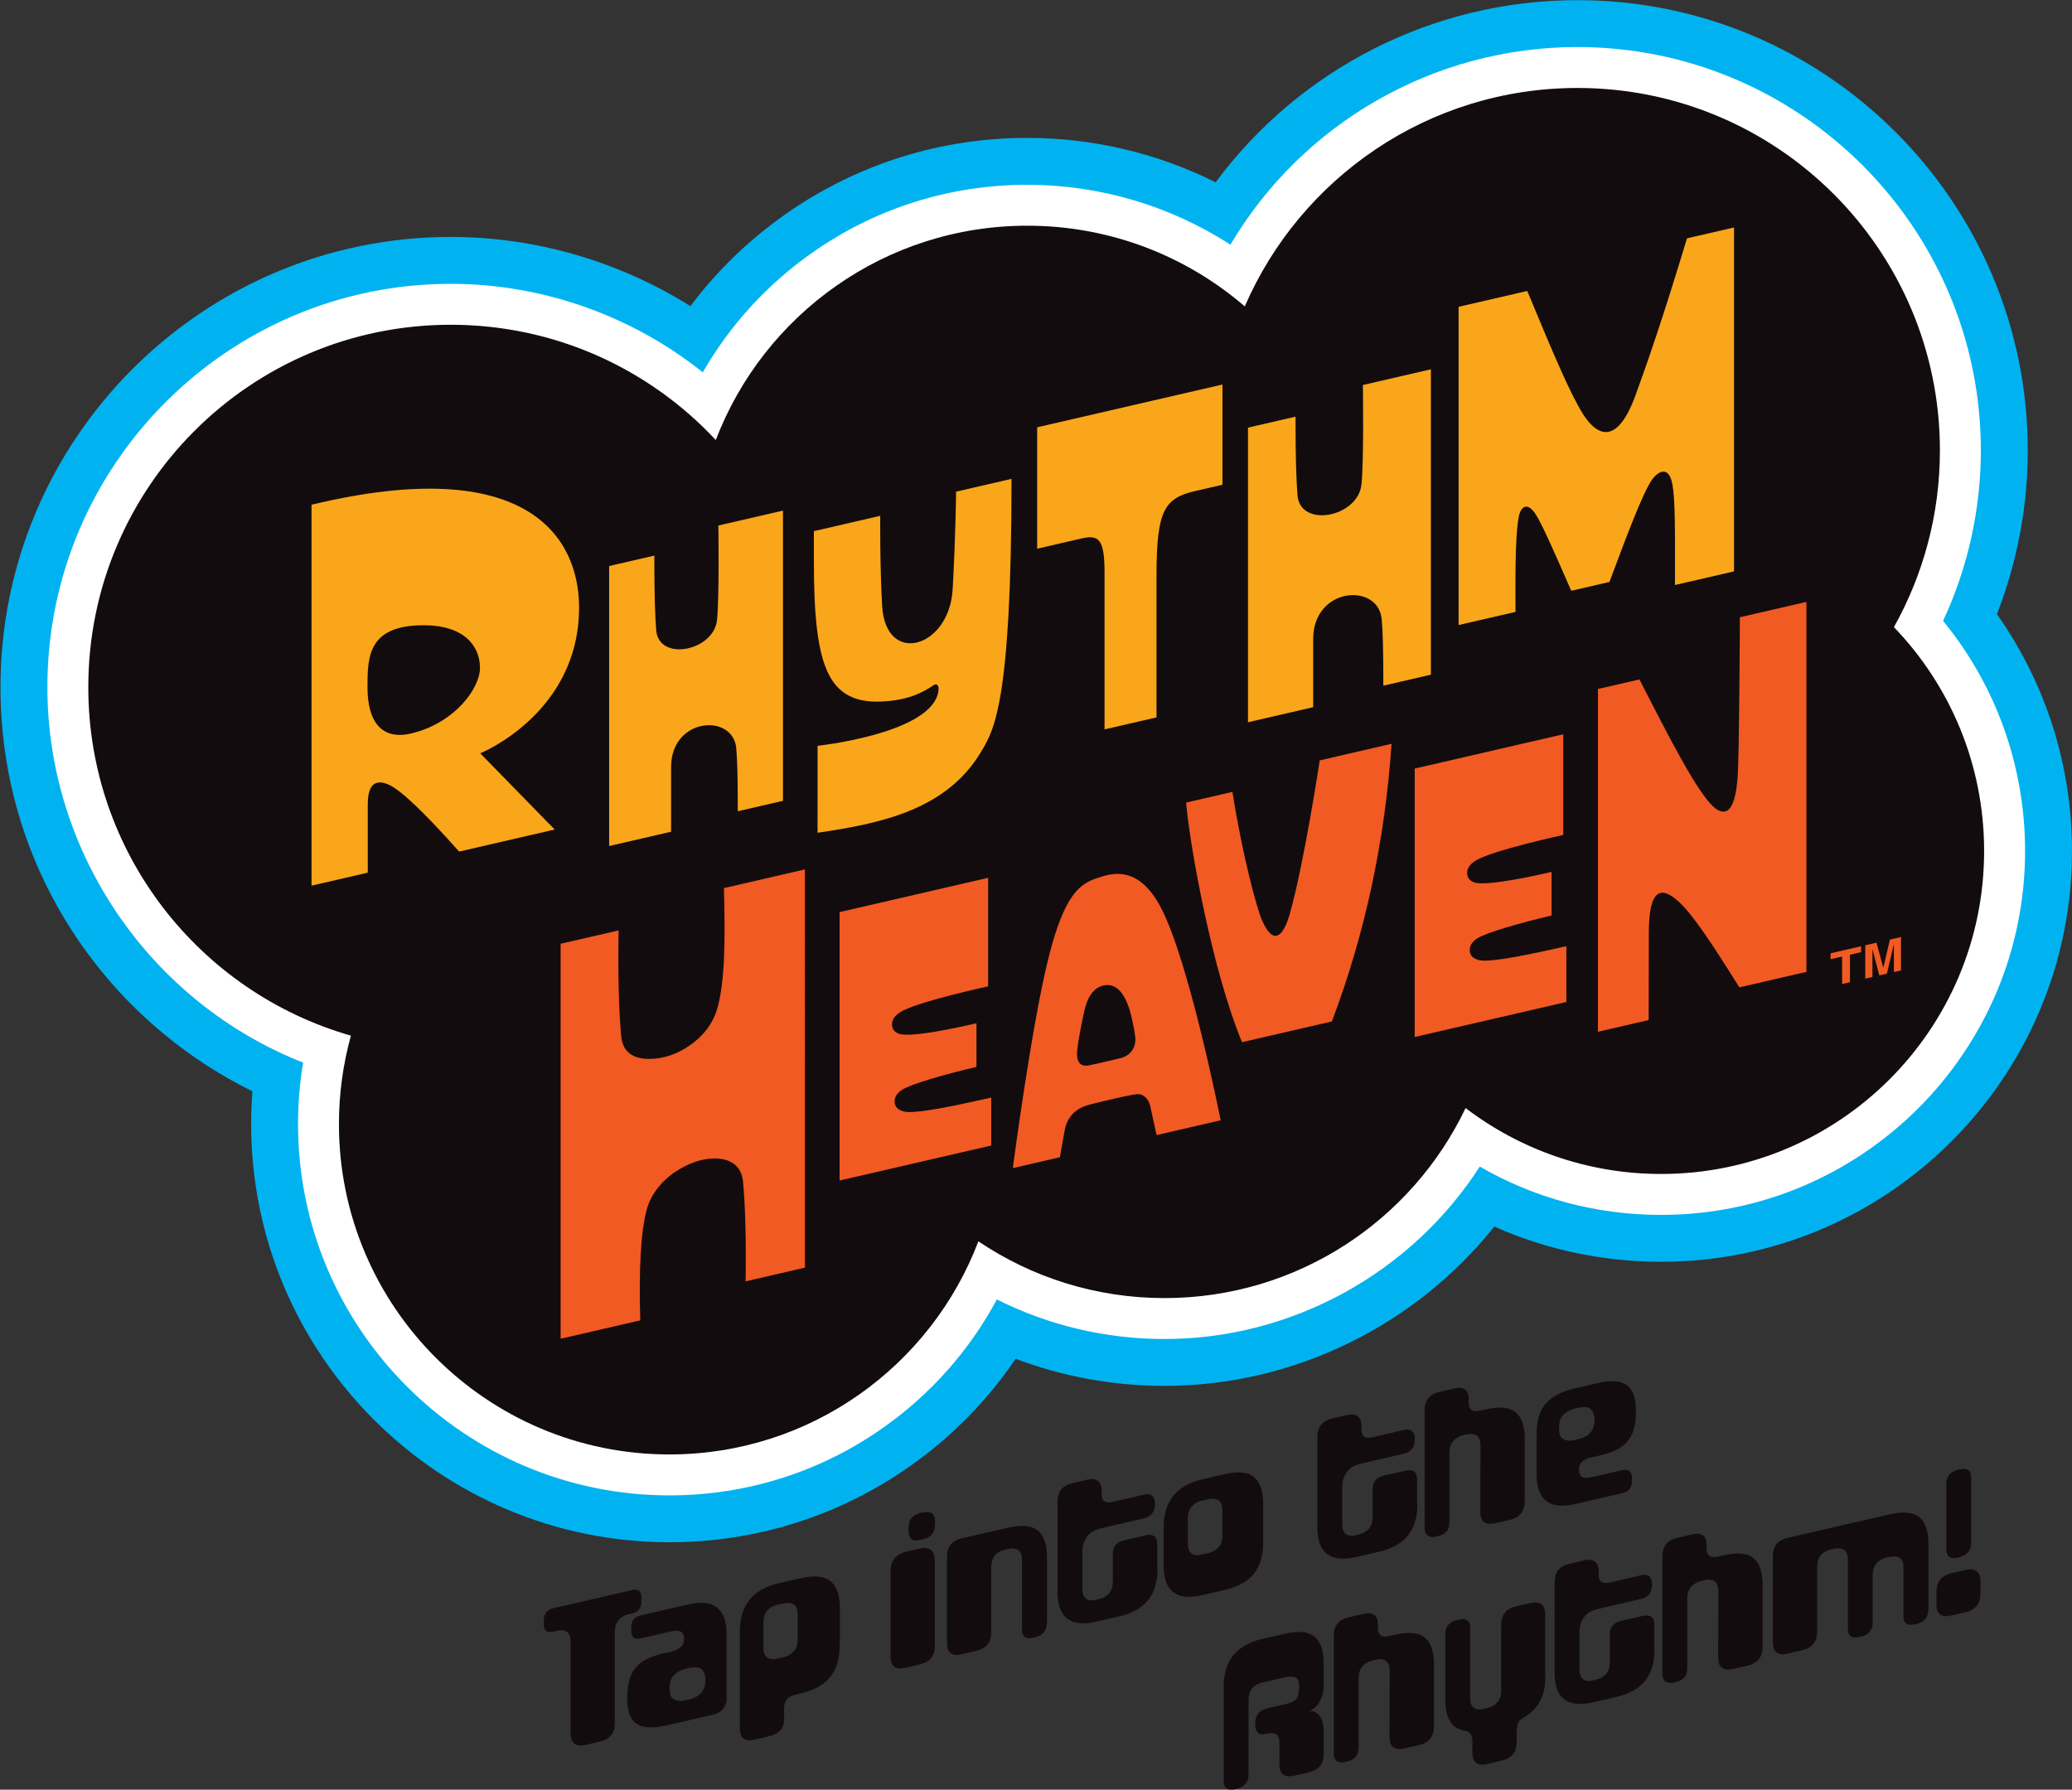 <?xml version="1.0" encoding="UTF-8" standalone="no"?>
<!-- Created with Inkscape (http://www.inkscape.org/) -->

<svg
   version="1.1"
   id="svg1"
   width="666.667"
   height="575.901"
   viewBox="0 0 666.667 575.901"
   sodipodi:docname="Rhythm Heaven Logo with Tagline (American).ai"
   xmlns:inkscape="http://www.inkscape.org/namespaces/inkscape"
   xmlns:sodipodi="http://sodipodi.sourceforge.net/DTD/sodipodi-0.dtd"
   xmlns="http://www.w3.org/2000/svg"
   xmlns:svg="http://www.w3.org/2000/svg">
  <rect x="0" y="0" width="666.667" height="575.901" fill="#333333" stroke="none"/>
  <defs
     id="defs1">
    <clipPath
       clipPathUnits="userSpaceOnUse"
       id="clipPath2">
      <path
         d="M 0,431.926 H 500 V 0 H 0 Z"
         transform="translate(-154.778,-45.404)"
         id="path2" />
    </clipPath>
    <clipPath
       clipPathUnits="userSpaceOnUse"
       id="clipPath4">
      <path
         d="M 0,431.926 H 500 V 0 H 0 Z"
         transform="translate(-170.232,-26.451)"
         id="path4" />
    </clipPath>
    <clipPath
       clipPathUnits="userSpaceOnUse"
       id="clipPath6">
      <path
         d="M 0,431.926 H 500 V 0 H 0 Z"
         transform="translate(-192.491,-42.29)"
         id="path6" />
    </clipPath>
    <clipPath
       clipPathUnits="userSpaceOnUse"
       id="clipPath8">
      <path
         d="M 0,431.926 H 500 V 0 H 0 Z"
         transform="translate(-225.591,-63.856)"
         id="path8" />
    </clipPath>
    <clipPath
       clipPathUnits="userSpaceOnUse"
       id="clipPath10">
      <path
         d="M 0,431.926 H 500 V 0 H 0 Z"
         transform="translate(-252.616,-40.176)"
         id="path10" />
    </clipPath>
    <clipPath
       clipPathUnits="userSpaceOnUse"
       id="clipPath12">
      <path
         d="M 0,431.926 H 500 V 0 H 0 Z"
         transform="translate(-279.335,-53.285)"
         id="path12" />
    </clipPath>
    <clipPath
       clipPathUnits="userSpaceOnUse"
       id="clipPath14">
      <path
         d="M 0,431.926 H 500 V 0 H 0 Z"
         transform="translate(-294.981,-67.431)"
         id="path14" />
    </clipPath>
    <clipPath
       clipPathUnits="userSpaceOnUse"
       id="clipPath16">
      <path
         d="M 0,431.926 H 500 V 0 H 0 Z"
         transform="translate(-342.036,-68.892)"
         id="path16" />
    </clipPath>
    <clipPath
       clipPathUnits="userSpaceOnUse"
       id="clipPath18">
      <path
         d="M 0,431.926 H 500 V 0 H 0 Z"
         transform="translate(-367.908,-69.507)"
         id="path18" />
    </clipPath>
    <clipPath
       clipPathUnits="userSpaceOnUse"
       id="clipPath20">
      <path
         d="M 0,431.926 H 500 V 0 H 0 Z"
         transform="translate(-384.785,-89.229)"
         id="path20" />
    </clipPath>
    <clipPath
       clipPathUnits="userSpaceOnUse"
       id="clipPath22">
      <path
         d="M 0,431.926 H 500 V 0 H 0 Z"
         transform="translate(-319.431,-8.575)"
         id="path22" />
    </clipPath>
    <clipPath
       clipPathUnits="userSpaceOnUse"
       id="clipPath24">
      <path
         d="M 0,431.926 H 500 V 0 H 0 Z"
         transform="translate(-345.995,-15.149)"
         id="path24" />
    </clipPath>
    <clipPath
       clipPathUnits="userSpaceOnUse"
       id="clipPath26">
      <path
         d="M 0,431.926 H 500 V 0 H 0 Z"
         transform="translate(-372.905,-27.297)"
         id="path26" />
    </clipPath>
    <clipPath
       clipPathUnits="userSpaceOnUse"
       id="clipPath28">
      <path
         d="M 0,431.926 H 500 V 0 H 0 Z"
         transform="translate(-399.278,-33.832)"
         id="path28" />
    </clipPath>
    <clipPath
       clipPathUnits="userSpaceOnUse"
       id="clipPath30">
      <path
         d="M 0,431.926 H 500 V 0 H 0 Z"
         transform="translate(-425.304,-34.332)"
         id="path30" />
    </clipPath>
    <clipPath
       clipPathUnits="userSpaceOnUse"
       id="clipPath32">
      <path
         d="M 0,431.926 H 500 V 0 H 0 Z"
         transform="translate(-465.323,-43.405)"
         id="path32" />
    </clipPath>
    <clipPath
       clipPathUnits="userSpaceOnUse"
       id="clipPath34">
      <path
         d="M 0,431.926 H 500 V 0 H 0 Z"
         transform="translate(-475.665,-59.512)"
         id="path34" />
    </clipPath>
    <clipPath
       clipPathUnits="userSpaceOnUse"
       id="clipPath36">
      <path
         d="M 0,431.926 H 500 V 0 H 0 Z"
         transform="translate(-481.883,-283.692)"
         id="path36" />
    </clipPath>
    <clipPath
       clipPathUnits="userSpaceOnUse"
       id="clipPath38">
      <path
         d="M 0,431.926 H 500 V 0 H 0 Z"
         transform="translate(-468.892,-282.081)"
         id="path38" />
    </clipPath>
    <clipPath
       clipPathUnits="userSpaceOnUse"
       id="clipPath40">
      <path
         d="M 0,431.926 H 500 V 0 H 0 Z"
         transform="translate(-457.027,-280.574)"
         id="path40" />
    </clipPath>
    <clipPath
       clipPathUnits="userSpaceOnUse"
       id="clipPath42">
      <path
         d="M 0,431.926 H 500 V 0 H 0 Z"
         transform="translate(-457.021,-197.333)"
         id="path42" />
    </clipPath>
    <clipPath
       clipPathUnits="userSpaceOnUse"
       id="clipPath44">
      <path
         d="M 0,431.926 H 500 V 0 H 0 Z"
         transform="translate(-419.854,-282.959)"
         id="path44" />
    </clipPath>
    <clipPath
       clipPathUnits="userSpaceOnUse"
       id="clipPath46">
      <path
         d="M 0,431.926 H 500 V 0 H 0 Z"
         transform="translate(-358.103,-200.069)"
         id="path46" />
    </clipPath>
    <clipPath
       clipPathUnits="userSpaceOnUse"
       id="clipPath48">
      <path
         d="M 0,431.926 H 500 V 0 H 0 Z"
         transform="translate(-318.466,-248.414)"
         id="path48" />
    </clipPath>
    <clipPath
       clipPathUnits="userSpaceOnUse"
       id="clipPath50">
      <path
         d="M 0,431.926 H 500 V 0 H 0 Z"
         transform="translate(-270.398,-176.551)"
         id="path50" />
    </clipPath>
    <clipPath
       clipPathUnits="userSpaceOnUse"
       id="clipPath52">
      <path
         d="M 0,431.926 H 500 V 0 H 0 Z"
         transform="translate(-219.32,-163.534)"
         id="path52" />
    </clipPath>
    <clipPath
       clipPathUnits="userSpaceOnUse"
       id="clipPath54">
      <path
         d="M 0,431.926 H 500 V 0 H 0 Z"
         transform="translate(-174.698,-217.593)"
         id="path54" />
    </clipPath>
    <clipPath
       clipPathUnits="userSpaceOnUse"
       id="clipPath56">
      <path
         d="M 0,431.926 H 500 V 0 H 0 Z"
         transform="translate(-418.443,-294.029)"
         id="path56" />
    </clipPath>
    <clipPath
       clipPathUnits="userSpaceOnUse"
       id="clipPath58">
      <path
         d="M 0,431.926 H 500 V 0 H 0 Z"
         transform="translate(-328.884,-339.009)"
         id="path58" />
    </clipPath>
    <clipPath
       clipPathUnits="userSpaceOnUse"
       id="clipPath60">
      <path
         d="M 0,431.926 H 500 V 0 H 0 Z"
         transform="translate(-250.285,-328.802)"
         id="path60" />
    </clipPath>
    <clipPath
       clipPathUnits="userSpaceOnUse"
       id="clipPath62">
      <path
         d="M 0,431.926 H 500 V 0 H 0 Z"
         transform="translate(-244.09,-316.358)"
         id="path62" />
    </clipPath>
    <clipPath
       clipPathUnits="userSpaceOnUse"
       id="clipPath64">
      <path
         d="M 0,431.926 H 500 V 0 H 0 Z"
         transform="translate(-173.35,-305.097)"
         id="path64" />
    </clipPath>
    <clipPath
       clipPathUnits="userSpaceOnUse"
       id="clipPath66">
      <path
         d="M 0,431.926 H 500 V 0 H 0 Z"
         transform="translate(-99.564,-254.986)"
         id="path66" />
    </clipPath>
  </defs>
  <sodipodi:namedview
     id="namedview1"
     pagecolor="#ffffff"
     bordercolor="#000000"
     borderopacity="0.25"
     inkscape:showpageshadow="2"
     inkscape:pageopacity="0.0"
     inkscape:pagecheckerboard="0"
     inkscape:deskcolor="#d1d1d1">
    <inkscape:page
       x="0"
       y="0"
       inkscape:label="1"
       id="page1"
       width="666.667"
       height="575.901"
       margin="0"
       bleed="0" />
  </sodipodi:namedview>
  <g
     id="layer-MC0"
     inkscape:groupmode="layer"
     inkscape:label="Layer 1">
    <path
       id="path1"
       d="M 0,0 C 0,-1.576 -0.769,-2.538 -2.268,-2.884 L -2.999,-3.037 C -4.113,-3.307 -4.959,-3.768 -5.536,-4.498 -6.112,-5.19 -6.42,-6.151 -6.42,-7.267 v -22.142 c 0,-2.346 -1.192,-3.807 -3.537,-4.383 l -3.498,-0.808 c -2.384,-0.538 -3.614,0.347 -3.614,2.73 v 22.143 c 0,1.154 -0.307,1.922 -0.884,2.384 -0.577,0.423 -1.422,0.538 -2.537,0.269 l -0.808,-0.193 c -1.537,-0.345 -2.268,0.27 -2.268,1.808 v 0.961 c 0,0.691 0.192,1.307 0.538,1.807 0.346,0.538 0.962,0.883 1.73,1.076 l 19.03,4.383 C -1.422,2.96 -0.846,2.883 -0.5,2.537 -0.154,2.191 0,1.652 0,0.961 Z"
       style="fill:#130c0e;fill-opacity:1;fill-rule:nonzero;stroke:none"
       transform="matrix(1.333,0,0,-1.333,206.371,515.363)"
       clip-path="url(#clipPath2)" />
    <path
       id="path3"
       d="M 0,0 C 0,1.077 -0.269,1.923 -0.846,2.537 -1.384,3.152 -2.537,3.268 -4.306,2.845 -5.19,2.653 -5.92,2.384 -6.497,2.038 -7.074,1.691 -7.535,1.308 -7.842,0.885 -8.15,0.462 -8.38,0 -8.496,-0.461 c -0.115,-0.5 -0.154,-1 -0.154,-1.538 0,-0.538 0.039,-0.999 0.154,-1.461 0.116,-0.423 0.346,-0.769 0.654,-1.038 0.307,-0.269 0.768,-0.423 1.345,-0.499 0.577,-0.077 1.307,0 2.191,0.23 0.885,0.193 1.577,0.461 2.153,0.769 0.538,0.308 1,0.692 1.307,1.115 0.308,0.423 0.538,0.884 0.654,1.346 C -0.039,-1.038 0,-0.538 0,0 M 5.151,-4.151 C 5.151,-5.267 4.844,-6.189 4.267,-6.92 3.69,-7.65 2.845,-8.149 1.73,-8.381 l -11.226,-2.575 c -3.229,-0.731 -5.612,-0.615 -7.111,0.385 -1.5,0.999 -2.268,3.075 -2.268,6.189 v 0.231 c 0,1.652 0.191,3.037 0.538,4.228 0.346,1.192 0.884,2.192 1.614,3.037 0.692,0.846 1.577,1.499 2.614,1.999 1.038,0.5 2.269,0.923 3.691,1.269 l 2.345,0.538 c 0.923,0.192 1.615,0.577 2.153,1.076 0.5,0.5 0.769,1.115 0.769,1.884 0,0.923 -0.269,1.5 -0.769,1.808 -0.5,0.268 -1.23,0.306 -2.153,0.115 l -7.535,-1.731 c -1.538,-0.345 -2.307,0.27 -2.307,1.807 v 0.923 c 0,0.692 0.154,1.268 0.5,1.768 0.346,0.5 0.923,0.846 1.769,1.038 l 11.494,2.653 c 6.19,1.423 9.265,-0.999 9.265,-7.304 V -4.151 Z"
       style="fill:#130c0e;fill-opacity:1;fill-rule:nonzero;stroke:none"
       transform="matrix(1.333,0,0,-1.333,226.976,540.633)"
       clip-path="url(#clipPath4)" />
    <path
       id="path5"
       d="M 0,0 C 0,1.23 -0.308,2.037 -0.961,2.422 -1.576,2.807 -2.422,2.883 -3.46,2.652 L -4.844,2.345 C -5.959,2.076 -6.805,1.614 -7.381,0.884 -7.958,0.153 -8.265,-0.769 -8.265,-1.884 v -6.112 c 0,-1.153 0.307,-1.922 0.884,-2.384 0.576,-0.423 1.422,-0.538 2.537,-0.268 l 1.384,0.307 c 1.038,0.231 1.845,0.692 2.499,1.422 C -0.346,-8.227 0,-7.266 0,-6.112 Z m 10.149,-7.496 c 0,-3.114 -0.769,-5.651 -2.268,-7.573 -1.538,-1.923 -3.922,-3.23 -7.151,-3.999 l -1.307,-0.307 c -0.999,-0.231 -1.691,-0.654 -2.114,-1.23 -0.423,-0.578 -0.615,-1.346 -0.615,-2.192 l 0.038,-2.229 c 0.039,-1.193 -0.269,-2.192 -0.884,-2.884 -0.615,-0.692 -1.499,-1.192 -2.653,-1.461 l -3.613,-0.846 c -2.384,-0.538 -3.537,0.347 -3.537,2.73 v 23.374 c 0,6.342 3.114,10.225 9.38,11.648 l 5.382,1.23 c 3.23,0.73 5.613,0.5 7.112,-0.73 1.499,-1.23 2.269,-3.422 2.269,-6.612 v -8.919 z"
       style="fill:#130c0e;fill-opacity:1;fill-rule:nonzero;stroke:none"
       transform="matrix(1.333,0,0,-1.333,256.655,519.515)"
       clip-path="url(#clipPath6)" />
    <path
       id="path7"
       d="m 0,0 c 0,-0.846 -0.192,-1.537 -0.615,-2.152 -0.423,-0.577 -1.115,-1 -2.114,-1.231 l -0.923,-0.192 c -0.999,-0.231 -1.692,-0.154 -2.076,0.269 -0.384,0.385 -0.615,1.038 -0.615,1.845 v 0.962 c 0,0.884 0.231,1.614 0.692,2.19 0.461,0.578 1.115,0.962 1.999,1.193 l 0.923,0.192 C -1.845,3.268 -1.191,3.191 -0.692,2.845 -0.23,2.461 0.039,1.846 0.039,0.961 V 0 Z m 0,-29.217 c 0,-2.345 -1.191,-3.805 -3.537,-4.383 l -3.613,-0.845 c -2.384,-0.538 -3.537,0.346 -3.537,2.729 v 20.645 c 0,2.499 1.269,4.075 3.767,4.651 l 3.152,0.731 C -1.269,-5.112 0,-6.074 0,-8.611 Z"
       style="fill:#130c0e;fill-opacity:1;fill-rule:nonzero;stroke:none"
       transform="matrix(1.333,0,0,-1.333,300.788,490.76)"
       clip-path="url(#clipPath8)" />
    <path
       id="path9"
       d="M 0,0 C 0,-0.885 -0.23,-1.615 -0.73,-2.191 -1.229,-2.768 -1.922,-3.19 -2.806,-3.383 l -0.462,-0.115 c -0.845,-0.192 -1.499,-0.154 -1.999,0.153 -0.499,0.308 -0.73,0.961 -0.73,1.961 v 16.646 c 0,1.23 -0.307,2.038 -0.961,2.422 -0.615,0.384 -1.461,0.462 -2.499,0.23 l -0.615,-0.153 c -1.115,-0.27 -1.96,-0.731 -2.499,-1.461 -0.576,-0.731 -0.846,-1.654 -0.846,-2.73 V -2.269 c 0,-2.344 -1.191,-3.805 -3.536,-4.381 l -3.614,-0.846 c -2.383,-0.539 -3.537,0.346 -3.537,2.728 v 20.875 c 0,2.346 1.192,3.806 3.537,4.383 l 11.226,2.575 c 3.229,0.731 5.612,0.539 7.112,-0.653 1.499,-1.191 2.268,-3.345 2.268,-6.497 L 0.039,0 Z"
       style="fill:#130c0e;fill-opacity:1;fill-rule:nonzero;stroke:none"
       transform="matrix(1.333,0,0,-1.333,336.821,522.334)"
       clip-path="url(#clipPath10)" />
    <path
       id="path11"
       d="m 0,0 c 0,-3.114 -0.77,-5.651 -2.269,-7.535 -1.499,-1.884 -3.882,-3.23 -7.112,-3.96 l -5.382,-1.23 c -6.265,-1.461 -9.38,0.961 -9.38,7.151 v 21.835 c 0,2.384 1.192,3.883 3.538,4.422 l 3.613,0.845 c 1.153,0.269 2.037,0.154 2.652,-0.346 0.615,-0.499 0.923,-1.499 0.846,-2.96 -0.076,-1.807 0.846,-2.499 2.729,-2.037 l 7.42,1.729 c 0.999,0.231 1.692,0.115 2.115,-0.308 0.422,-0.422 0.615,-1.076 0.615,-1.921 0,-1.922 -0.923,-3.076 -2.73,-3.498 L -13.455,9.841 C -15.146,9.457 -16.339,8.765 -17.069,7.727 -17.8,6.688 -18.146,5.459 -18.146,3.998 v -8.804 c 0,-1.115 0.27,-1.883 0.846,-2.344 0.577,-0.462 1.423,-0.578 2.499,-0.308 l 0.615,0.153 c 1.039,0.231 1.845,0.693 2.46,1.384 0.616,0.692 0.923,1.615 0.923,2.845 v 6.651 c 0,0.999 0.231,1.73 0.731,2.268 0.5,0.5 1.153,0.885 1.999,1.077 l 5.189,1.191 c 0.885,0.193 1.576,0.116 2.076,-0.192 0.5,-0.346 0.731,-0.961 0.731,-1.845 l 0,-6.074 z"
       style="fill:#130c0e;fill-opacity:1;fill-rule:nonzero;stroke:none"
       transform="matrix(1.333,0,0,-1.333,372.447,504.855)"
       clip-path="url(#clipPath12)" />
    <path
       id="path13"
       d="M 0,0 C 0,1.23 -0.308,2.038 -0.961,2.422 -1.576,2.807 -2.422,2.884 -3.46,2.653 L -4.96,2.307 C -6.036,2.076 -6.843,1.576 -7.458,0.846 -8.035,0.115 -8.343,-0.807 -8.343,-1.922 v -6.112 c 0,-2.269 1.115,-3.192 3.383,-2.653 l 1.5,0.346 c 1.038,0.231 1.845,0.692 2.499,1.384 C -0.347,-8.265 0,-7.343 0,-6.112 Z m 9.841,-7.688 c 0,-3.153 -0.731,-5.69 -2.192,-7.574 -1.46,-1.884 -3.843,-3.19 -7.111,-3.96 l -5.421,-1.268 c -6.227,-1.422 -9.303,0.961 -9.303,7.227 v 9.15 c 0,6.304 3.114,10.149 9.303,11.571 l 5.421,1.269 c 3.23,0.73 5.612,0.5 7.073,-0.692 1.499,-1.23 2.23,-3.422 2.23,-6.574 z"
       style="fill:#130c0e;fill-opacity:1;fill-rule:nonzero;stroke:none"
       transform="matrix(1.333,0,0,-1.333,393.309,485.993)"
       clip-path="url(#clipPath14)" />
    <path
       id="path15"
       d="m 0,0 c 0,-3.113 -0.77,-5.651 -2.269,-7.534 -1.499,-1.884 -3.882,-3.23 -7.112,-3.96 l -5.382,-1.231 c -6.266,-1.461 -9.38,0.961 -9.38,7.151 v 21.836 c 0,2.384 1.192,3.883 3.537,4.421 l 3.614,0.845 c 1.153,0.27 2.037,0.155 2.652,-0.345 0.615,-0.5 0.923,-1.499 0.846,-2.96 -0.077,-1.807 0.846,-2.499 2.729,-2.038 l 7.42,1.73 c 0.999,0.231 1.692,0.115 2.115,-0.308 0.422,-0.422 0.615,-1.076 0.615,-1.921 0,-1.923 -0.923,-3.077 -2.73,-3.499 L -13.455,9.842 C -15.147,9.457 -16.339,8.766 -17.069,7.728 -17.8,6.689 -18.146,5.459 -18.146,3.998 v -8.803 c 0,-1.115 0.269,-1.883 0.846,-2.345 0.576,-0.461 1.422,-0.577 2.499,-0.308 l 0.615,0.154 c 1.038,0.231 1.845,0.692 2.46,1.384 0.616,0.692 0.923,1.614 0.923,2.845 v 6.65 c 0,1 0.231,1.731 0.731,2.269 0.5,0.5 1.153,0.884 1.999,1.076 l 5.189,1.191 c 0.885,0.193 1.576,0.117 2.076,-0.191 0.5,-0.347 0.731,-0.961 0.731,-1.846 l 0,-6.074 z"
       style="fill:#130c0e;fill-opacity:1;fill-rule:nonzero;stroke:none"
       transform="matrix(1.333,0,0,-1.333,456.048,484.045)"
       clip-path="url(#clipPath16)" />
    <path
       id="path17"
       d="m 0,0 c 0,-2.345 -1.191,-3.806 -3.537,-4.383 l -3.536,-0.806 c -2.384,-0.539 -3.615,0.345 -3.615,2.729 l 0.04,16.03 c 0,1.116 -0.308,1.884 -0.885,2.346 -0.576,0.461 -1.422,0.538 -2.537,0.308 l -0.616,-0.155 c -1.038,-0.23 -1.844,-0.692 -2.499,-1.383 -0.615,-0.693 -0.961,-1.615 -0.961,-2.845 v -16.8 c 0,-1 -0.23,-1.769 -0.73,-2.269 -0.5,-0.538 -1.153,-0.883 -1.999,-1.076 l -0.461,-0.115 c -0.885,-0.192 -1.576,-0.115 -2.076,0.231 -0.5,0.345 -0.731,1 -0.731,1.845 v 28.409 c 0,2.384 1.192,3.883 3.538,4.421 l 3.613,0.846 c 2.345,0.538 3.537,-0.346 3.498,-2.69 v -0.5 c -0.038,-0.884 0.154,-1.539 0.615,-1.922 0.423,-0.385 1.153,-0.462 2.153,-0.232 l 1.384,0.308 c 3.23,0.73 5.613,0.538 7.113,-0.653 1.499,-1.192 2.267,-3.345 2.267,-6.498 L 0.038,0 Z"
       style="fill:#130c0e;fill-opacity:1;fill-rule:nonzero;stroke:none"
       transform="matrix(1.333,0,0,-1.333,490.544,483.225)"
       clip-path="url(#clipPath18)" />
    <path
       id="path19"
       d="M 0,0 C 0,1.076 -0.27,1.922 -0.846,2.537 -1.385,3.152 -2.538,3.268 -4.306,2.845 -5.19,2.652 -5.921,2.384 -6.497,2.037 -7.074,1.691 -7.497,1.307 -7.805,0.923 -8.112,0.5 -8.304,0.077 -8.42,-0.423 c -0.115,-0.5 -0.153,-1 -0.153,-1.538 0,-0.538 0.038,-0.999 0.153,-1.461 0.116,-0.423 0.308,-0.768 0.615,-1.038 0.308,-0.269 0.731,-0.423 1.308,-0.499 0.576,-0.077 1.307,0 2.191,0.23 0.884,0.193 1.577,0.461 2.153,0.769 0.538,0.308 1,0.692 1.307,1.115 0.307,0.423 0.538,0.884 0.654,1.346 C -0.039,-1.038 0,-0.538 0,0 M 9.995,1.961 C 9.995,0.269 9.803,-1.153 9.457,-2.307 9.11,-3.46 8.572,-4.46 7.842,-5.267 7.15,-6.074 6.266,-6.728 5.228,-7.228 4.189,-7.728 2.96,-8.15 1.537,-8.496 l -2.345,-0.538 c -1.999,-0.462 -2.96,-1.461 -2.96,-2.96 0,-0.923 0.269,-1.5 0.769,-1.769 0.5,-0.269 1.23,-0.269 2.191,-0.077 l 7.536,1.731 c 0.73,0.153 1.268,0.076 1.691,-0.232 0.384,-0.346 0.615,-0.846 0.615,-1.576 v -0.922 c 0,-0.692 -0.192,-1.268 -0.539,-1.768 -0.346,-0.5 -0.961,-0.846 -1.729,-1.039 l -11.495,-2.652 c -6.189,-1.423 -9.265,0.999 -9.265,7.227 v 9.726 c 0,3.153 0.73,5.613 2.23,7.305 1.499,1.729 3.844,2.96 7.074,3.69 L 0.614,8.88 C 3.844,9.61 6.228,9.495 7.727,8.457 9.226,7.42 9.995,5.344 9.995,2.191 Z"
       style="fill:#130c0e;fill-opacity:1;fill-rule:nonzero;stroke:none"
       transform="matrix(1.333,0,0,-1.333,513.047,456.929)"
       clip-path="url(#clipPath20)" />
    <path
       id="path21"
       d="m 0,0 c 0,-2.345 -1.191,-3.806 -3.536,-4.383 l -3.537,-0.806 c -2.384,-0.539 -3.614,0.345 -3.614,2.729 v 4.959 c 0,1.23 -0.269,1.999 -0.807,2.307 -0.538,0.307 -1.346,0.345 -2.384,0.115 -0.999,-0.231 -1.691,-0.115 -2.075,0.308 -0.385,0.422 -0.577,1.038 -0.577,1.844 v 0.5 c 0,0.885 0.23,1.615 0.73,2.23 0.461,0.615 1.154,1 2.037,1.23 l 4.844,1.115 c 1.115,0.269 1.884,0.654 2.307,1.154 0.423,0.538 0.654,1.422 0.654,2.729 v 0.384 c 0,1.231 -0.308,1.923 -0.961,2.153 -0.654,0.231 -1.461,0.193 -2.499,-0.038 L -14.8,17.3 c -1.115,-0.27 -1.961,-0.731 -2.499,-1.461 -0.577,-0.731 -0.846,-1.653 -0.846,-2.73 V -4.959 c 0,-0.885 -0.231,-1.614 -0.73,-2.191 -0.5,-0.577 -1.192,-0.999 -2.076,-1.192 l -0.461,-0.115 c -0.847,-0.192 -1.5,-0.154 -2,0.153 -0.499,0.308 -0.73,0.961 -0.73,1.961 V 16.3 c 0,6.266 3.114,10.111 9.38,11.533 l 5.382,1.23 c 3.23,0.731 5.612,0.539 7.112,-0.653 C -0.769,27.218 0,25.026 0,21.874 V 16.569 C 0,15.146 -0.308,13.878 -0.961,12.725 -1.576,11.571 -2.46,10.803 -3.575,10.38 -2.46,10.533 -1.614,10.11 -0.961,9.188 -0.346,8.266 0,7.112 0,5.767 Z"
       style="fill:#130c0e;fill-opacity:1;fill-rule:nonzero;stroke:none"
       transform="matrix(1.333,0,0,-1.333,425.907,564.468)"
       clip-path="url(#clipPath22)" />
    <path
       id="path23"
       d="M 0,0 C 0,-2.346 -1.191,-3.807 -3.536,-4.383 L -7.073,-5.19 c -2.384,-0.539 -3.614,0.346 -3.614,2.729 l 0.039,16.031 c 0,1.115 -0.308,1.884 -0.885,2.345 -0.576,0.461 -1.422,0.538 -2.537,0.308 l -0.615,-0.154 c -1.038,-0.231 -1.845,-0.692 -2.499,-1.384 -0.615,-0.692 -0.961,-1.615 -0.961,-2.845 v -16.8 c 0,-0.999 -0.231,-1.768 -0.73,-2.307 -0.5,-0.538 -1.153,-0.883 -1.999,-1.076 l -0.462,-0.115 c -0.884,-0.192 -1.576,-0.115 -2.076,0.23 -0.499,0.347 -0.731,1 -0.731,1.846 v 28.409 c 0,2.384 1.193,3.883 3.538,4.421 l 3.614,0.846 c 2.345,0.539 3.536,-0.346 3.498,-2.69 v -0.5 c -0.039,-0.884 0.153,-1.539 0.615,-1.922 0.423,-0.385 1.153,-0.462 2.152,-0.231 l 1.384,0.308 c 3.23,0.73 5.613,0.538 7.113,-0.655 1.499,-1.191 2.268,-3.343 2.268,-6.497 L 0.039,0 Z"
       style="fill:#130c0e;fill-opacity:1;fill-rule:nonzero;stroke:none"
       transform="matrix(1.333,0,0,-1.333,461.327,555.703)"
       clip-path="url(#clipPath24)" />
    <path
       id="path25"
       d="m 0,0 c 0,-1.96 -0.269,-3.613 -0.846,-5.074 -0.538,-1.231 -1.191,-2.23 -2.037,-3.037 -0.807,-0.808 -1.768,-1.499 -2.883,-2.153 -0.422,-0.231 -0.73,-0.654 -0.884,-1.23 -0.154,-0.577 -0.269,-1.192 -0.269,-1.846 v -2.498 c 0,-2.384 -1.192,-3.883 -3.537,-4.422 l -3.613,-0.845 c -2.346,-0.539 -3.537,0.384 -3.537,2.768 v 2.499 c 0,1.576 -0.5,2.46 -1.499,2.691 -0.962,0.154 -1.769,0.46 -2.461,0.884 -0.692,0.423 -1.231,1.076 -1.654,1.884 -0.614,1.191 -0.922,2.768 -0.922,4.767 v 15.915 c 0,0.885 0.231,1.615 0.731,2.191 0.499,0.577 1.191,0.961 2.075,1.153 l 0.462,0.116 c 0.846,0.192 1.499,0.154 1.999,-0.154 0.5,-0.269 0.73,-0.922 0.73,-1.921 V -5.189 c 0,-1.231 0.308,-1.999 0.961,-2.384 0.616,-0.384 1.461,-0.423 2.499,-0.193 l 0.616,0.155 c 1.114,0.268 1.96,0.73 2.537,1.461 0.576,0.73 0.884,1.614 0.884,2.729 v 15.954 c 0,2.383 1.191,3.883 3.537,4.421 l 3.536,0.807 c 2.346,0.539 3.537,-0.384 3.537,-2.768 L -0.038,0 Z"
       style="fill:#130c0e;fill-opacity:1;fill-rule:nonzero;stroke:none"
       transform="matrix(1.333,0,0,-1.333,497.207,539.506)"
       clip-path="url(#clipPath26)" />
    <path
       id="path27"
       d="m 0,0 c 0,-3.113 -0.77,-5.65 -2.269,-7.534 -1.499,-1.884 -3.882,-3.23 -7.112,-3.96 l -5.382,-1.231 c -6.266,-1.461 -9.38,0.923 -9.38,7.151 v 21.836 c 0,2.384 1.192,3.883 3.537,4.421 l 3.614,0.845 c 1.153,0.27 2.037,0.155 2.652,-0.345 0.615,-0.5 0.923,-1.499 0.846,-2.96 -0.077,-1.807 0.846,-2.499 2.729,-2.037 l 7.42,1.729 c 0.999,0.231 1.692,0.115 2.115,-0.308 0.422,-0.422 0.615,-1.076 0.615,-1.921 0,-1.922 -0.923,-3.076 -2.73,-3.498 L -13.456,9.842 C -15.147,9.458 -16.339,8.766 -17.069,7.728 -17.8,6.689 -18.146,5.459 -18.146,3.999 v -8.804 c 0,-1.115 0.269,-1.883 0.846,-2.345 0.576,-0.461 1.422,-0.577 2.499,-0.308 l 0.615,0.154 c 1.038,0.231 1.845,0.693 2.46,1.384 0.616,0.692 0.923,1.614 0.923,2.845 v 6.651 c 0,0.999 0.231,1.73 0.731,2.268 0.499,0.5 1.153,0.885 1.999,1.076 l 5.189,1.192 c 0.885,0.193 1.576,0.116 2.076,-0.192 0.5,-0.346 0.731,-0.961 0.731,-1.846 l 0,-6.074 z"
       style="fill:#130c0e;fill-opacity:1;fill-rule:nonzero;stroke:none"
       transform="matrix(1.333,0,0,-1.333,532.371,530.792)"
       clip-path="url(#clipPath28)" />
    <path
       id="path29"
       d="m 0,0 c 0,-2.345 -1.191,-3.806 -3.536,-4.382 l -3.537,-0.807 c -2.384,-0.539 -3.614,0.345 -3.614,2.729 l 0.039,16.03 c 0,1.116 -0.308,1.884 -0.884,2.346 -0.577,0.461 -1.423,0.538 -2.538,0.308 l -0.615,-0.155 c -1.038,-0.23 -1.845,-0.691 -2.499,-1.383 -0.615,-0.693 -0.961,-1.615 -0.961,-2.845 v -16.8 c 0,-0.999 -0.231,-1.769 -0.73,-2.307 -0.5,-0.538 -1.153,-0.883 -1.999,-1.076 l -0.462,-0.115 c -0.884,-0.192 -1.576,-0.115 -2.076,0.23 -0.499,0.346 -0.73,0.999 -0.73,1.845 v 28.41 c 0,2.384 1.192,3.883 3.537,4.421 l 3.614,0.846 c 2.345,0.538 3.536,-0.346 3.498,-2.691 v -0.5 c -0.038,-0.884 0.153,-1.538 0.615,-1.922 0.423,-0.384 1.153,-0.461 2.152,-0.231 l 1.384,0.308 c 3.23,0.73 5.613,0.538 7.113,-0.654 1.499,-1.191 2.268,-3.344 2.268,-6.497 L 0.039,0 Z"
       style="fill:#130c0e;fill-opacity:1;fill-rule:nonzero;stroke:none"
       transform="matrix(1.333,0,0,-1.333,567.071,530.126)"
       clip-path="url(#clipPath30)" />
    <path
       id="path31"
       d="m 0,0 c 0,-0.885 -0.23,-1.615 -0.73,-2.191 -0.461,-0.578 -1.154,-1 -2.038,-1.193 l -0.5,-0.115 c -0.845,-0.191 -1.499,-0.153 -1.999,0.154 -0.5,0.308 -0.73,0.961 -0.73,1.96 V 10.11 c 0,1.231 -0.308,2.037 -0.923,2.422 -0.614,0.385 -1.461,0.461 -2.498,0.231 l -0.577,-0.116 c -1.115,-0.269 -1.961,-0.73 -2.537,-1.46 -0.577,-0.731 -0.884,-1.654 -0.884,-2.768 V -3.076 c 0,-0.884 -0.231,-1.614 -0.73,-2.191 -0.5,-0.577 -1.193,-1 -2.077,-1.192 l -0.462,-0.115 c -0.845,-0.193 -1.499,-0.154 -1.999,0.154 -0.499,0.307 -0.73,0.961 -0.73,1.96 v 16.531 c 0,1.23 -0.308,2.037 -0.961,2.422 -0.615,0.384 -1.461,0.461 -2.498,0.231 l -0.615,-0.155 c -1.116,-0.268 -1.961,-0.73 -2.499,-1.461 -0.577,-0.73 -0.846,-1.652 -0.846,-2.729 V -5.344 c 0,-2.345 -1.191,-3.805 -3.537,-4.383 l -3.613,-0.845 c -2.346,-0.538 -3.538,0.345 -3.538,2.729 v 20.798 c 0,2.384 1.192,3.883 3.538,4.421 l 24.718,5.689 c 3.23,0.731 5.614,0.5 7.074,-0.691 1.5,-1.23 2.23,-3.384 2.23,-6.536 L 0.039,0 Z"
       style="fill:#130c0e;fill-opacity:1;fill-rule:nonzero;stroke:none"
       transform="matrix(1.333,0,0,-1.333,620.431,518.028)"
       clip-path="url(#clipPath32)" />
    <path
       id="path33"
       d="m 0,0 c 0,-0.884 -0.23,-1.614 -0.73,-2.191 -0.5,-0.577 -1.193,-0.999 -2.077,-1.192 l -0.461,-0.115 c -0.845,-0.192 -1.5,-0.154 -1.999,0.153 -0.5,0.308 -0.73,0.961 -0.73,1.961 v 15.685 c 0,0.885 0.23,1.614 0.73,2.191 0.499,0.576 1.192,0.999 2.076,1.192 l 0.462,0.115 c 0.845,0.192 1.499,0.154 1.999,-0.153 C -0.23,17.338 0,16.685 0,15.685 Z m 2.229,-12.302 c 0,-2.344 -1.191,-3.805 -3.537,-4.383 l -3.536,-0.807 c -2.345,-0.538 -3.537,0.346 -3.537,2.729 v 2.922 c 0,2.499 1.231,4.075 3.729,4.613 l 3.191,0.731 c 2.46,0.577 3.729,-0.385 3.729,-2.922 v -2.883 z"
       style="fill:#130c0e;fill-opacity:1;fill-rule:nonzero;stroke:none"
       transform="matrix(1.333,0,0,-1.333,634.22,496.551)"
       clip-path="url(#clipPath34)" />
    <path
       id="path35"
       d="m 0,0 c 4.894,12.547 7.441,25.99 7.441,39.551 0,59.928 -48.754,108.683 -108.682,108.683 -34.925,0 -67.126,-16.686 -87.342,-43.975 -14.012,7.001 -29.565,10.725 -45.455,10.725 -20.991,0 -41.147,-6.349 -58.288,-18.36 -8.888,-6.229 -16.636,-13.735 -23.038,-22.255 -17.194,10.789 -37.268,16.702 -57.836,16.702 -59.928,0 -108.683,-48.755 -108.683,-108.683 0,-24.092 7.724,-46.916 22.336,-66.007 10.206,-13.334 23.493,-24.17 38.472,-31.557 -0.205,-2.623 -0.307,-5.258 -0.307,-7.896 0,-55.669 45.29,-100.959 100.958,-100.959 20.885,0 40.931,6.327 57.972,18.298 10.137,7.121 18.774,15.914 25.603,25.983 11.397,-4.307 23.536,-6.533 35.935,-6.533 31.208,0 60.532,14.581 79.601,38.459 12.554,-5.598 26.177,-8.498 40.267,-8.498 54.679,0 99.163,44.483 99.163,99.161 C 18.117,-36.458 11.765,-16.626 0,0"
       style="fill:#00b3f0;fill-opacity:1;fill-rule:nonzero;stroke:none"
       transform="matrix(1.333,0,0,-1.333,642.51,197.645)"
       clip-path="url(#clipPath36)" />
    <path
       id="path37"
       d="m 0,0 c 5.98,12.826 9.115,26.918 9.115,41.162 0,53.688 -43.678,97.366 -97.365,97.366 -34.693,0 -66.385,-18.377 -83.768,-47.706 -14.529,9.386 -31.55,14.456 -49.028,14.456 -18.656,0 -36.566,-5.64 -51.794,-16.312 -10.96,-7.68 -19.968,-17.542 -26.537,-28.964 -17.16,13.703 -38.677,21.363 -60.831,21.363 -53.688,0 -97.366,-43.678 -97.366,-97.365 0,-40.116 24.959,-76.145 61.727,-90.632 -0.815,-4.887 -1.227,-9.847 -1.227,-14.83 0,-49.429 40.213,-89.642 89.641,-89.642 18.544,0 36.341,5.617 51.467,16.242 11.591,8.142 20.975,18.746 27.566,31.058 12.499,-6.275 26.296,-9.551 40.477,-9.551 30.846,0 59.619,16.027 76.091,41.624 13.257,-7.661 28.192,-11.664 43.777,-11.664 48.438,0 87.845,39.408 87.845,87.846 C 19.79,-35.123 12.811,-15.654 0,0"
       style="fill:#ffffff;fill-opacity:1;fill-rule:nonzero;stroke:none"
       transform="matrix(1.333,0,0,-1.333,625.189,199.794)"
       clip-path="url(#clipPath38)" />
    <path
       id="path39"
       d="m 0,0 c 7.066,12.623 11.101,27.174 11.101,42.668 0,48.317 -39.169,87.486 -87.487,87.486 -35.965,0 -66.855,-21.705 -80.301,-52.728 -14.093,12.138 -32.437,19.478 -52.495,19.478 -34.319,0 -63.615,-21.483 -75.188,-51.733 -15.969,17.115 -38.72,27.82 -63.974,27.82 -48.317,0 -87.486,-39.168 -87.486,-87.486 0,-39.959 26.792,-73.66 63.392,-84.124 -1.882,-6.792 -2.892,-13.946 -2.892,-21.337 0,-44.05 35.711,-79.76 79.762,-79.76 34.078,0 63.159,21.374 74.582,51.446 12.832,-8.649 28.29,-13.699 44.927,-13.699 32.058,0 59.734,18.744 72.675,45.869 13.102,-9.979 29.454,-15.907 47.195,-15.907 43.058,0 77.963,34.905 77.963,77.964 C 21.774,-33.06 13.483,-14.015 0,0"
       style="fill:#130c0e;fill-opacity:1;fill-rule:nonzero;stroke:none"
       transform="matrix(1.333,0,0,-1.333,609.37,201.802)"
       clip-path="url(#clipPath40)" />
    <path
       id="path41"
       d="m 0,0 v 6.729 l -1.691,-7.12 -1.833,-0.422 -1.652,6.347 v -6.729 l -1.731,-0.4 v 8.056 l 2.705,0.624 1.632,-6.013 0.02,0.005 1.591,6.757 2.671,0.616 V 0.396 Z M -12.504,-2.887 V 3.739 L -15.29,3.097 v 1.424 l 7.369,1.701 V 4.798 l -2.685,-0.62 v -6.627 z"
       style="fill:#f15a22;fill-opacity:1;fill-rule:nonzero;stroke:none"
       transform="matrix(1.333,0,0,-1.333,609.362,312.791)"
       clip-path="url(#clipPath42)" />
    <path
       id="path43"
       d="m 0,0 c 0,0 -0.125,-32.699 -0.532,-38.451 -0.636,-8.984 -3.05,-9.225 -5.104,-7.877 -4.099,2.689 -11.759,18.002 -18.616,31.319 l -10.005,-2.309 v -82.747 l 12.234,2.824 0.041,20.996 c 0.021,10.778 2.963,11.479 7.24,7.564 3.245,-2.971 7.66,-9.522 14.617,-20.661 l 16.189,3.737 V 3.708 Z"
       style="fill:#f15a22;fill-opacity:1;fill-rule:nonzero;stroke:none"
       transform="matrix(1.333,0,0,-1.333,559.806,198.623)"
       clip-path="url(#clipPath44)" />
    <path
       id="path45"
       d="m 0,0 c -0.371,-0.002 -3.119,0.092 -3.413,2.188 -0.17,1.214 0.412,2.355 1.879,3.251 2.293,1.403 10.23,3.684 17.848,5.471 v 10.535 c 0,0 -13.793,-3.32 -18.036,-2.689 -1.289,0.192 -2.147,0.873 -2.317,2.064 -0.175,1.216 0.438,2.313 1.879,3.251 3.879,2.527 21.293,6.283 21.293,6.283 v 24.308 l -35.855,-8.278 v -64.797 l 36.607,8.451 V 3.501 C 10.114,1.281 3.511,0.02 0,0"
       style="fill:#f15a22;fill-opacity:1;fill-rule:nonzero;stroke:none"
       transform="matrix(1.333,0,0,-1.333,477.471,309.143)"
       clip-path="url(#clipPath46)" />
    <path
       id="path47"
       d="m 0,0 c 0,0 -3.884,-25.59 -7.333,-37.416 -0.985,-3.38 -3.367,-8.55 -6.607,-1.157 -1.161,2.647 -4.605,15.019 -7.133,30.967 l -11.186,-2.582 c 0.979,-10.966 6.349,-40.584 13.503,-57.839 l 21.694,5.008 c 7.985,21.132 12.776,43.452 14.405,67.023 z"
       style="fill:#f15a22;fill-opacity:1;fill-rule:nonzero;stroke:none"
       transform="matrix(1.333,0,0,-1.333,424.621,244.683)"
       clip-path="url(#clipPath48)" />
    <path
       id="path49"
       d="m 0,0 c -1.728,-0.376 -5.658,-1.372 -7.667,-1.748 -1.923,-0.376 -3.046,0.708 -2.808,3.452 0.216,2.567 1.343,8.009 1.771,9.847 0.946,4.063 2.804,5.758 4.989,6.062 2.802,0.391 5.249,-2.057 6.588,-8.696 C 3.003,8.275 3.329,6.943 3.543,5.134 3.801,2.936 2.722,0.687 0,0 M 9.562,36.684 C 4.133,46.686 -2.181,44.613 -5.416,43.542 -9.654,42.14 -13.417,39.963 -17.354,24.349 -21.491,7.935 -25.996,-26.544 -25.996,-26.544 l 11.359,2.623 1.167,6.537 c 0.564,3.157 2.574,5.163 5.636,6.065 0,0 8.802,2.284 11.806,2.626 1.269,0.143 2.76,-0.859 3.194,-2.845 l 1.534,-7.034 15.469,3.571 c 0,0 -7.695,38.949 -14.607,51.685"
       style="fill:#f15a22;fill-opacity:1;fill-rule:nonzero;stroke:none"
       transform="matrix(1.333,0,0,-1.333,360.531,340.499)"
       clip-path="url(#clipPath50)" />
    <path
       id="path51"
       d="M 0,0 C -0.371,-0.002 -3.12,0.091 -3.413,2.188 -3.583,3.402 -3,4.542 -1.535,5.439 0.759,6.842 8.696,9.123 16.314,10.91 v 10.534 c 0,0 -13.794,-3.319 -18.036,-2.688 -1.289,0.191 -2.147,0.873 -2.318,2.063 -0.174,1.217 0.439,2.314 1.879,3.251 3.88,2.527 21.294,6.284 21.294,6.284 v 26.2 l -35.855,-8.278 v -64.797 l 36.606,8.452 V 3.501 C 10.114,1.281 3.51,0.019 0,0"
       style="fill:#f15a22;fill-opacity:1;fill-rule:nonzero;stroke:none"
       transform="matrix(1.333,0,0,-1.333,292.427,357.856)"
       clip-path="url(#clipPath52)" />
    <path
       id="path53"
       d="m 0,0 c 0.345,-12.911 0.206,-22.575 -1.565,-28.916 -1.077,-3.852 -3.445,-6.784 -6.608,-9.003 -3.221,-2.261 -6.451,-3.251 -9.613,-3.313 -3.857,-0.077 -6.644,1.424 -7.014,5.469 -0.564,6.159 -0.815,14.768 -0.627,25.552 l -13.997,-3.231 v -95.345 l 19.227,4.439 c -0.345,12.16 0.07,21.181 1.565,26.759 1.02,3.802 3.809,7.02 6.608,8.909 3.271,2.209 6.444,3.357 9.613,3.408 3.851,0.062 6.651,-1.724 7.014,-5.565 0.533,-5.627 0.783,-13.744 0.626,-24.092 l 14.311,3.304 V 4.511 Z"
       style="fill:#f15a22;fill-opacity:1;fill-rule:nonzero;stroke:none"
       transform="matrix(1.333,0,0,-1.333,232.93,285.777)"
       clip-path="url(#clipPath54)" />
    <path
       id="path55"
       d="m 0,0 v 83.019 l -11.349,-2.62 C -17.368,60.523 -20.772,50.804 -23.742,42.612 -28.797,28.67 -34.053,34.143 -36.491,38.035 -39.342,42.586 -43.2,51.454 -49.909,67.693 l -16.573,-3.826 v -76.819 l 13.743,3.173 c -0.105,12.436 0.11,19.683 0.782,22.964 0.603,2.947 2.379,3.363 4.18,0.439 1.481,-2.405 3.825,-7.608 8.485,-18.309 l 9.217,2.128 c 5.079,13.648 7.823,20.524 9.761,23.893 1.572,2.735 4.549,4.659 5.455,-0.398 0.684,-3.825 0.627,-11.521 0.605,-24.229 z"
       style="fill:#faa61a;fill-opacity:1;fill-rule:nonzero;stroke:none"
       transform="matrix(1.333,0,0,-1.333,557.924,183.862)"
       clip-path="url(#clipPath56)" />
    <path
       id="path57"
       d="m 0,0 c 0,0 0.272,-18.031 -0.342,-24 -0.815,-7.922 -14.857,-10.657 -15.451,-2.561 -0.266,3.615 -0.469,8.275 -0.469,18.917 l -11.475,-2.649 v -71.116 l 15.734,3.633 v 16.423 c 0,12.631 15.691,13.688 16.537,4.858 0.266,-2.776 0.401,-7.104 0.401,-16.085 l 11.475,2.649 v 73.72 z"
       style="fill:#faa61a;fill-opacity:1;fill-rule:nonzero;stroke:none"
       transform="matrix(1.333,0,0,-1.333,438.512,123.889)"
       clip-path="url(#clipPath58)" />
    <path
       id="path59"
       d="m 0,0 v -29.308 l 10.587,2.444 c 4.22,0.974 5.702,0.079 5.671,-8.398 v -37.664 l 12.544,2.896 v 34.854 c 0.087,14.962 1.843,18.059 9.284,19.777 l 6.644,1.534 v 24.192 z"
       style="fill:#faa61a;fill-opacity:1;fill-rule:nonzero;stroke:none"
       transform="matrix(1.333,0,0,-1.333,333.713,137.498)"
       clip-path="url(#clipPath60)" />
    <path
       id="path61"
       d="m 0,0 -13.378,-3.089 c 0,0 -0.084,-10.123 -0.824,-23.53 -0.787,-14.252 -16.141,-18.622 -17.017,-4.124 -0.56,9.261 -0.471,21.818 -0.471,21.818 l -16.015,-3.698 v -6.856 c 0,-26.701 3.309,-36.119 19.197,-34.021 3.761,0.497 6.644,1.606 9.881,3.797 0.201,0.137 0.458,0.14 0.697,-0.046 0.23,-0.178 0.603,-0.777 0.042,-2.52 -3.024,-9.389 -28.922,-12.179 -28.922,-12.179 l -0.007,-20.982 c 14.805,2.179 30.919,5.331 39.375,19.38 C -4.283,-60.802 0,-54.466 0,0"
       style="fill:#faa61a;fill-opacity:1;fill-rule:nonzero;stroke:none"
       transform="matrix(1.333,0,0,-1.333,325.453,154.091)"
       clip-path="url(#clipPath62)" />
    <path
       id="path63"
       d="m 0,0 c 0,0 0.259,-17.136 -0.325,-22.809 -0.775,-7.528 -14.12,-10.128 -14.684,-2.433 -0.253,3.434 -0.446,7.864 -0.446,17.978 l -10.906,-2.518 v -67.587 l 14.954,3.452 v 15.609 c 0,12.004 14.913,13.008 15.716,4.617 0.253,-2.639 0.381,-6.752 0.381,-15.287 l 10.906,2.518 V 3.601 Z"
       style="fill:#faa61a;fill-opacity:1;fill-rule:nonzero;stroke:none"
       transform="matrix(1.333,0,0,-1.333,231.133,169.105)"
       clip-path="url(#clipPath64)" />
    <path
       id="path65"
       d="m 0,0 c -6.848,-1.746 -10.887,1.922 -10.887,11.127 0,7.343 0.139,14.923 13.581,14.923 9.57,0 13.572,-4.846 13.572,-10.313 C 16.266,10.977 10.441,2.663 0,0 m 40.187,30.328 c 0,16.907 -12.458,37.357 -64.578,24.812 v -91.951 l 13.573,3.133 v 16.614 c 0,6.751 3.89,5.508 6.372,3.891 1.928,-1.256 6.017,-4.551 15.683,-15.413 l 23.058,5.323 -17.968,18.398 c 0,0 23.86,9.607 23.86,35.193"
       style="fill:#faa61a;fill-opacity:1;fill-rule:nonzero;stroke:none"
       transform="matrix(1.333,0,0,-1.333,132.752,235.92)"
       clip-path="url(#clipPath66)" />
  </g>
</svg>
